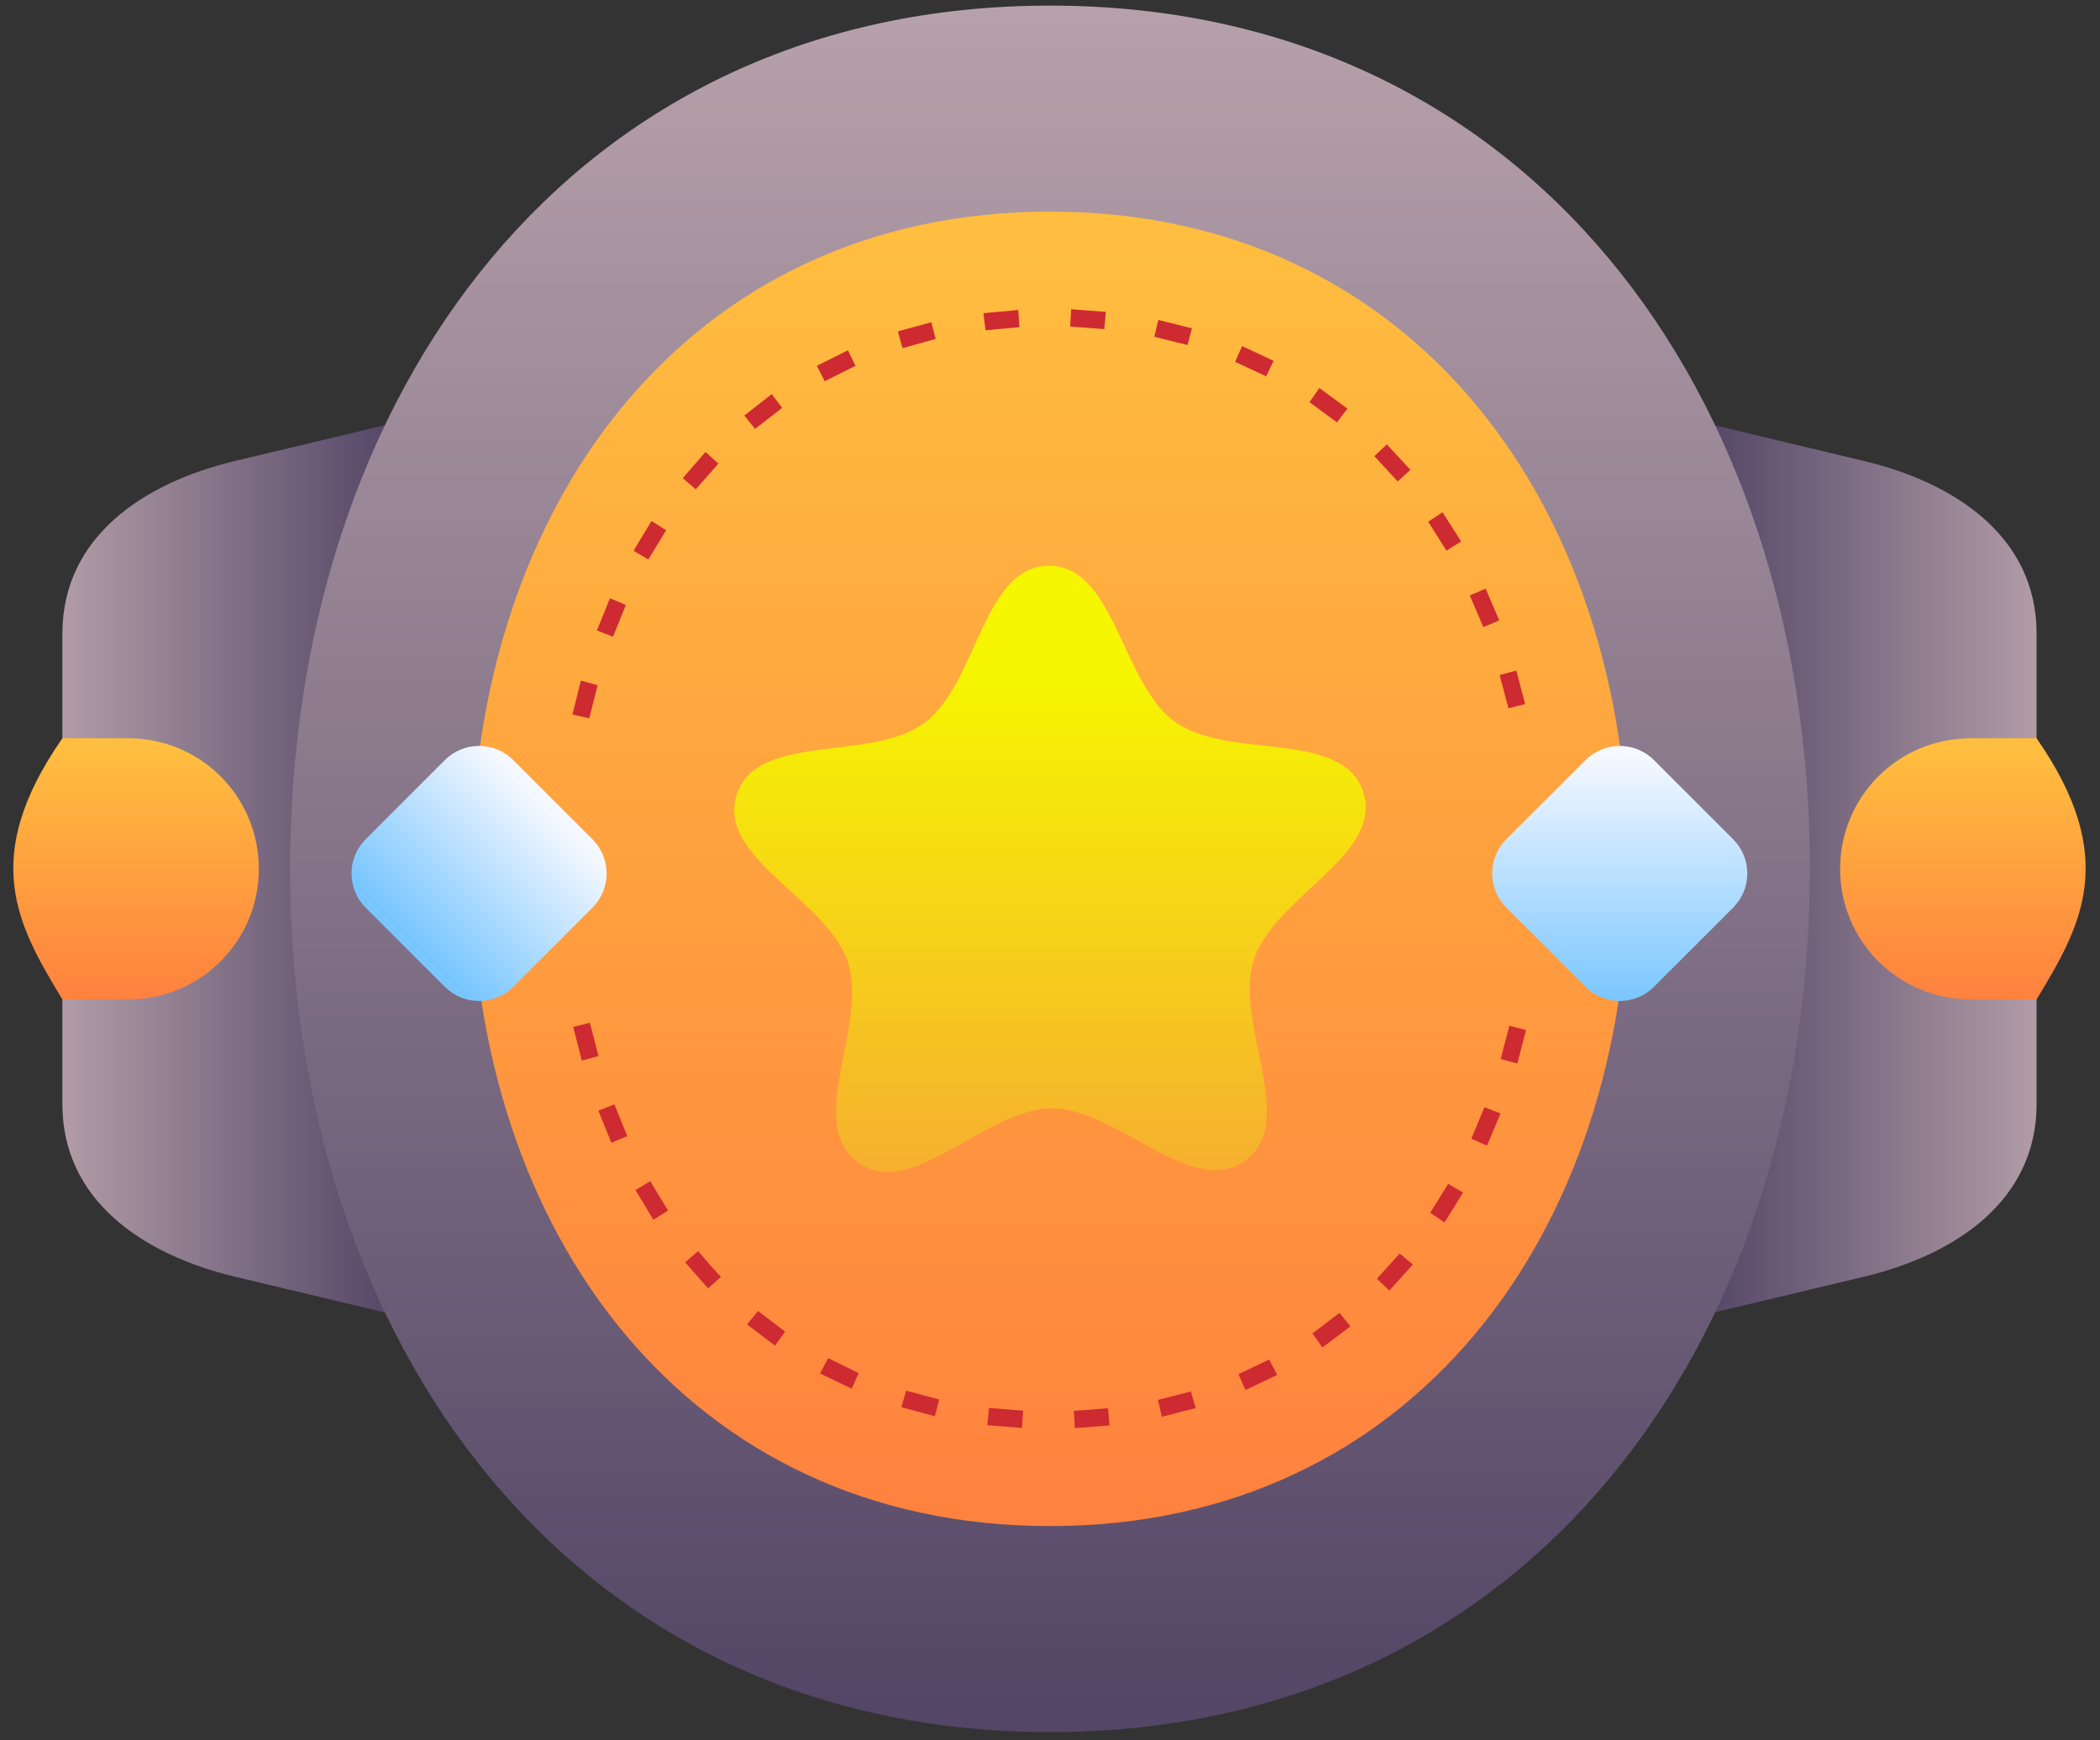 <svg width="76" height="63" viewBox="0 0 76 63" fill="none" xmlns="http://www.w3.org/2000/svg">
<rect x="0" y="0" width="76" height="63" fill="#333333" stroke="none"/>
<path d="M67.455 16.687L56.986 14.187C53.618 13.383 53.618 49.522 56.986 48.718L67.455 46.218C70.822 45.414 73.705 43.431 73.705 39.968V22.937C73.705 19.474 70.822 17.491 67.455 16.687Z" fill="url(#paint0_linear_995_10452)"/>
<path d="M73.705 26.726C76.715 31.056 75.332 33.499 73.705 36.179H71.322C68.703 36.179 66.595 34.071 66.595 31.453C66.595 28.834 68.703 26.726 71.322 26.726H73.705Z" fill="url(#paint1_linear_995_10452)"/>
<path d="M8.508 16.687L18.977 14.187C22.344 13.383 22.344 49.522 18.977 48.718L8.508 46.218C5.14 45.414 2.258 43.431 2.258 39.968V22.937C2.258 19.474 5.14 17.491 8.508 16.687Z" fill="url(#paint2_linear_995_10452)"/>
<path d="M65.5 31.453C65.5 48.711 55.259 62.703 38 62.703C20.741 62.703 10.5 48.711 10.5 31.453C10.5 14.194 20.741 0.203 38 0.203C55.259 0.203 65.5 14.194 65.5 31.453Z" fill="url(#paint3_linear_995_10452)"/>
<path d="M58.938 31.453C58.938 18.312 51.14 7.66 38 7.66C24.86 7.66 17.062 18.312 17.062 31.453C17.062 44.593 24.86 55.245 38 55.245C51.14 55.245 58.938 44.593 58.938 31.453Z" fill="url(#paint4_linear_995_10452)"/>
<path d="M45.069 42.011C43.136 43.43 40.451 40.112 38.053 40.124C35.656 40.136 33.003 43.48 31.057 42.08C29.11 40.68 31.436 37.101 30.683 34.825C29.931 32.548 25.931 31.058 26.661 28.775C27.391 26.491 31.513 27.597 33.446 26.178C35.379 24.759 35.559 20.495 37.957 20.483C40.354 20.471 40.577 24.734 42.523 26.133C44.47 27.533 48.581 26.387 49.334 28.663C50.086 30.94 46.1 32.469 45.371 34.752C44.641 37.036 47.002 40.593 45.069 42.011Z" fill="url(#paint5_linear_995_10452)"/>
<path d="M2.258 26.726C-0.753 31.056 0.63 33.499 2.258 36.179H4.641C7.259 36.179 9.367 34.071 9.367 31.453C9.367 28.834 7.259 26.726 4.641 26.726H2.258Z" fill="url(#paint6_linear_995_10452)"/>
<path d="M62.719 32.862L59.862 35.719C59.173 36.408 58.065 36.408 57.377 35.719L54.519 32.862C53.831 32.173 53.831 31.065 54.519 30.377L57.377 27.519C58.065 26.831 59.173 26.831 59.862 27.519L62.719 30.377C63.408 31.065 63.408 32.173 62.719 32.862Z" fill="url(#paint7_linear_995_10452)"/>
<path d="M38.767 11.194L38.73 11.822L39.966 11.914L40.021 11.291L38.767 11.194ZM36.852 11.222L35.592 11.338L35.666 11.956L36.893 11.845L36.852 11.222ZM41.918 11.582L41.775 12.191L42.979 12.491L43.136 11.886L41.918 11.582ZM33.705 11.665L32.492 11.997L32.663 12.602L33.862 12.27L33.705 11.665ZM44.953 12.528L44.7 13.1L45.821 13.621L46.093 13.063L44.953 12.528ZM30.688 12.68L29.562 13.243L29.848 13.801L30.96 13.243L30.688 12.68ZM47.749 14.046L47.389 14.558L48.386 15.291L48.764 14.793L47.749 14.046ZM27.929 14.267L26.937 15.042L27.325 15.527L28.307 14.765L27.929 14.267ZM50.19 16.085L49.738 16.514L50.582 17.428L51.044 17.008L50.19 16.085ZM25.534 16.362L24.709 17.308L25.179 17.714L26 16.782L25.534 16.362ZM52.206 18.544L51.685 18.886L52.349 19.933L52.88 19.601L52.206 18.544ZM23.578 18.862L22.928 19.937L23.463 20.256L24.109 19.195L23.578 18.862ZM53.766 21.308L53.194 21.557L53.682 22.701L54.259 22.461L53.766 21.308ZM22.074 21.658L21.604 22.821L22.185 23.052L22.651 21.898L22.074 21.658ZM54.877 24.274L54.273 24.436L54.591 25.64L55.196 25.488L54.877 24.274ZM21.022 24.639L20.718 25.866L21.327 26.004L21.627 24.805L21.022 24.639ZM21.35 37.026L20.745 37.174L21.055 38.392L21.659 38.231L21.35 37.026ZM54.624 37.133L54.31 38.337L54.914 38.498L55.228 37.285L54.624 37.133ZM22.236 39.979L21.654 40.205L22.125 41.368L22.702 41.128L22.236 39.979ZM53.724 40.081L53.249 41.22L53.816 41.474L54.305 40.307L53.724 40.081ZM23.532 42.761L22.997 43.08L23.647 44.155L24.178 43.822L23.532 42.761ZM52.409 42.858L51.759 43.906L52.28 44.252L52.949 43.172L52.409 42.858ZM25.267 45.29L24.796 45.696L25.627 46.641L26.093 46.222C26.093 46.222 25.9 46.045 25.267 45.29ZM50.656 45.377L49.83 46.291L50.282 46.72L51.131 45.779L50.656 45.377ZM27.431 47.458L27.038 47.947L28.049 48.713L28.413 48.205L27.431 47.458ZM48.478 47.527L47.496 48.27L47.86 48.778L48.87 48.016L48.478 47.527ZM29.973 49.165L29.677 49.719L30.822 50.272L31.076 49.705L29.973 49.165ZM45.931 49.216L44.82 49.746L45.073 50.319L46.222 49.774L45.931 49.216ZM32.792 50.342L32.621 50.941L33.834 51.269L33.991 50.664L32.792 50.342ZM43.099 50.374L41.908 50.678L42.047 51.287L43.274 50.974L43.099 50.374ZM35.791 50.969L35.731 51.592L36.986 51.694L37.027 51.066L35.791 50.969ZM40.1 50.978L38.863 51.075L38.9 51.698L40.155 51.601L40.1 50.978Z" fill="#CE2A32"/>
<path d="M21.437 32.862L18.58 35.719C17.891 36.408 16.783 36.408 16.095 35.719L13.237 32.862C12.549 32.173 12.549 31.065 13.237 30.377L16.095 27.519C16.783 26.831 17.891 26.831 18.58 27.519L21.437 30.377C22.126 31.065 22.126 32.173 21.437 32.862Z" fill="url(#paint8_linear_995_10452)"/>
<defs>
<linearGradient id="paint0_linear_995_10452" x1="75.112" y1="31.452" x2="61.642" y2="31.452" gradientUnits="userSpaceOnUse">
<stop stop-color="#BCA6AE"/>
<stop offset="1" stop-color="#534666"/>
</linearGradient>
<linearGradient id="paint1_linear_995_10452" x1="71.725" y1="36.602" x2="71.725" y2="27.134" gradientUnits="userSpaceOnUse">
<stop stop-color="#FF7E3F"/>
<stop offset="1" stop-color="#FFBE3F"/>
</linearGradient>
<linearGradient id="paint2_linear_995_10452" x1="0.851" y1="31.452" x2="14.32" y2="31.452" gradientUnits="userSpaceOnUse">
<stop stop-color="#BCA6AE"/>
<stop offset="1" stop-color="#534666"/>
</linearGradient>
<linearGradient id="paint3_linear_995_10452" x1="37.999" y1="-3.058" x2="37.999" y2="61.726" gradientUnits="userSpaceOnUse">
<stop stop-color="#BCA6AE"/>
<stop offset="1" stop-color="#534666"/>
</linearGradient>
<linearGradient id="paint4_linear_995_10452" x1="37.985" y1="57.73" x2="37.985" y2="8.43" gradientUnits="userSpaceOnUse">
<stop stop-color="#FF7E3F"/>
<stop offset="1" stop-color="#FFBE3F"/>
</linearGradient>
<linearGradient id="paint5_linear_995_10452" x1="38.009" y1="24.316" x2="38.009" y2="44.226" gradientUnits="userSpaceOnUse">
<stop stop-color="#F6F600"/>
<stop offset="1" stop-color="#F6A934"/>
</linearGradient>
<linearGradient id="paint6_linear_995_10452" x1="4.238" y1="36.602" x2="4.238" y2="27.134" gradientUnits="userSpaceOnUse">
<stop stop-color="#FF7E3F"/>
<stop offset="1" stop-color="#FFBE3F"/>
</linearGradient>
<linearGradient id="paint7_linear_995_10452" x1="58.793" y1="27.354" x2="58.793" y2="36.333" gradientUnits="userSpaceOnUse">
<stop stop-color="#F5F8FF"/>
<stop offset="1" stop-color="#79C6FF"/>
</linearGradient>
<linearGradient id="paint8_linear_995_10452" x1="22.135" y1="31.608" x2="17.355" y2="36.412" gradientUnits="userSpaceOnUse">
<stop stop-color="#F5F8FF"/>
<stop offset="1" stop-color="#79C6FF"/>
</linearGradient>
</defs>
</svg>
